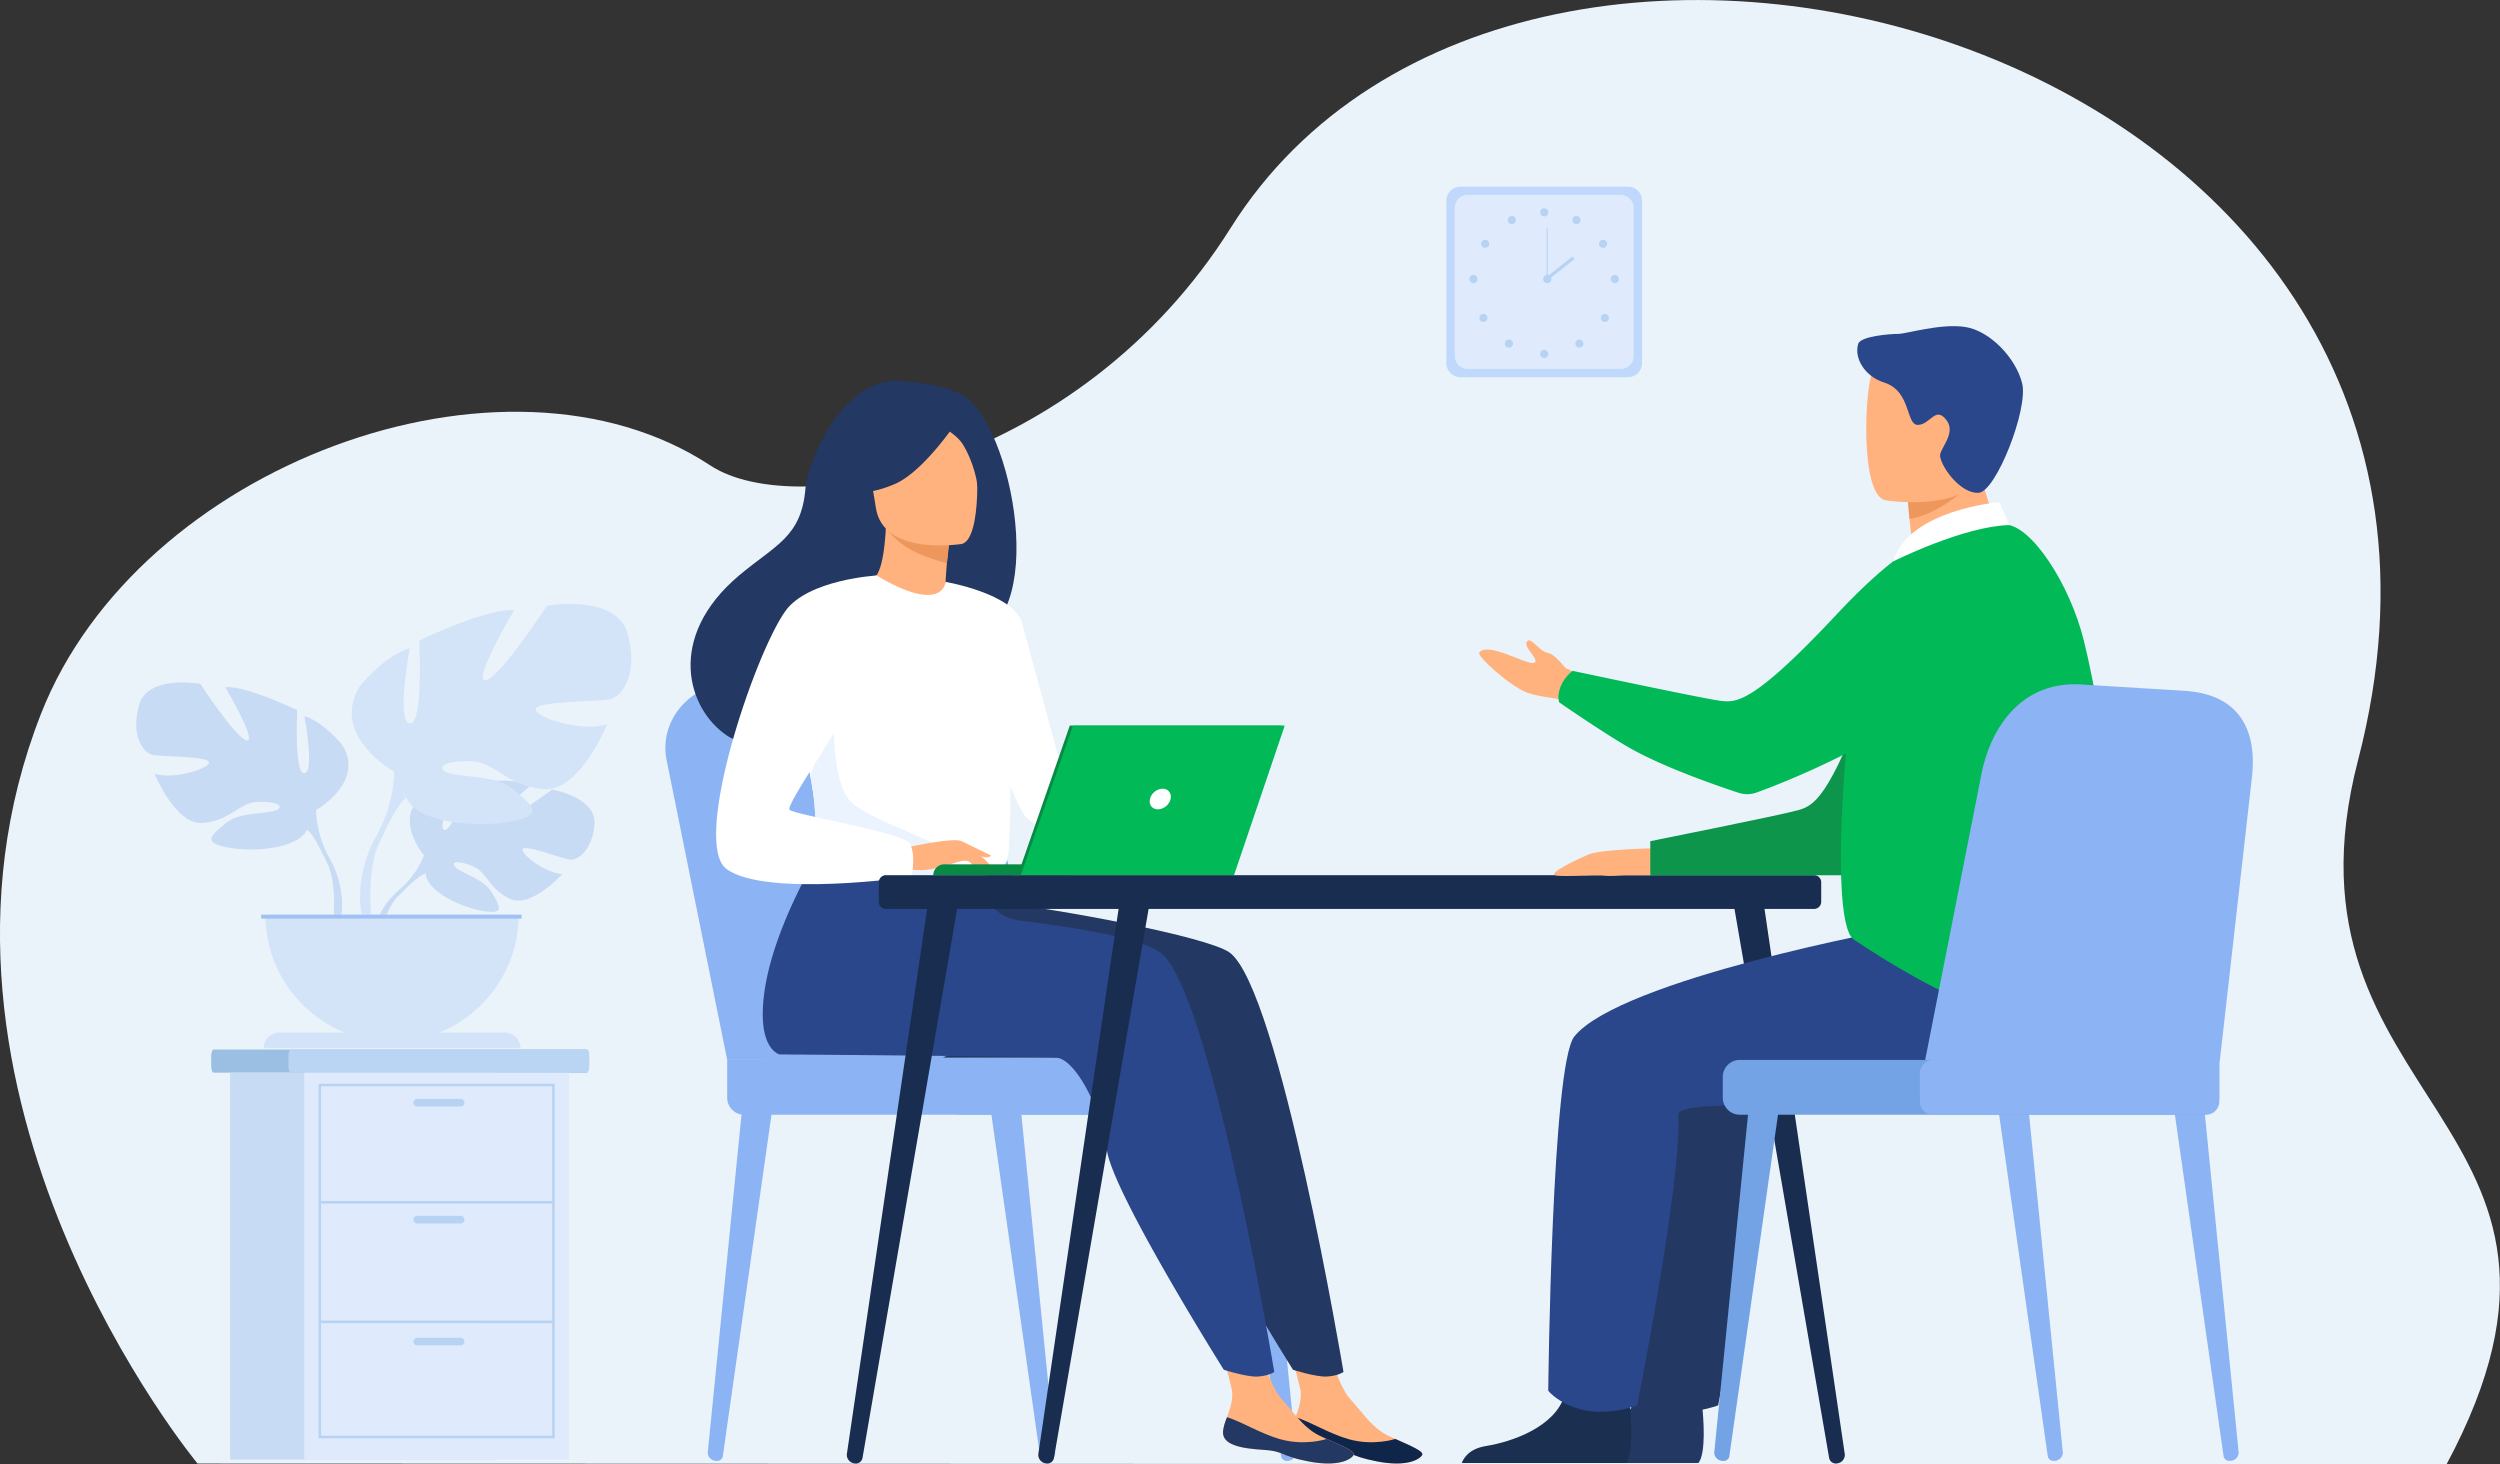 <svg width="210" height="123" fill="none" xmlns="http://www.w3.org/2000/svg"><rect width="100%" height="100%" fill="#333333" stroke="none"/><g clip-path="url(#clip0)"><path d="M16.594 122.939S-9.1 91.899 3.453 59.938c8.182-20.835 38.889-32.245 56.224-20.835 7.38 4.858 31.058.16 43.703-19.961 24.571-39.11 110.317-15.356 94.701 44.696-7.557 29.064 22.989 30.114 7.426 59.17l-188.913-.069z" fill="#EBF3FA"/><path d="M35.62 71.852s-2.59-3.034-.161-4.958c0 0 1.772-1.08 3.224-.988 0 0-2.055 3.448-1.39 3.793.664.345 2.009-4.008 2.009-4.008s4.041-.39 5.34.238c0 0-3.453 2.835-2.727 3.004.726.168 4.462-2.613 4.462-2.613s3.759.643 3.56 2.942c-.199 2.299-1.497 3.012-2.063 2.95-.573-.061-3.904-1.34-3.973-.866-.076.468 1.933 2 3.339 2.07 0 0-2.651 2.934-4.416 2.084-1.765-.843-1.91-2.192-3.01-2.69-1.1-.506-2.04-.506-1.582.008.45.513 2.445 1.011 3.072 2.13.626 1.11 1.191 1.87-.635 1.594s-4.79-1.617-4.92-3.15l-.13-1.54z" fill="#C8DBF4"/><path d="M48.088 69.316s-10.215-.399-12.477 2.536c0 0-.496 1.502-2.032 2.866l-.237.651s1.773-1.87 2.407-1.984c0 0-.994-3.632 12.339-4.07z" fill="#C8DBF4"/><path d="M33.579 74.71s-2.193 1.625-2.346 4.537l.398.038s.703-3.004 1.963-4.184c1.268-1.172-.015-.39-.015-.39zm-7.021-6.674s4.125-2.314 2.2-5.456c0 0-1.536-1.93-3.186-2.429 0 0 .879 4.69 0 4.797-.879.108-.604-5.295-.604-5.295s-4.34-2.091-6.043-1.93c0 0 2.697 4.574 1.81 4.467-.878-.108-3.904-4.743-3.904-4.743s-4.454-.828-5.164 1.816c-.719 2.643.443 3.969 1.1 4.137.657.169 4.89.108 4.783.66-.107.551-2.965 1.432-4.562.934 0 0 1.758 4.353 4.065 4.138 2.307-.222 3.026-1.655 4.454-1.762 1.43-.108 2.476.275 1.758.659-.719.383-3.133.13-4.287 1.11-1.153.982-2.085 1.595.054 2.031 2.147.445 5.99.169 6.762-1.486l.764-1.648z" fill="#C8DBF4"/><path d="M13.691 60.098s11.545 3.747 12.859 7.938c0 0-.054 1.878 1.1 4.023v.828s-1.207-2.813-1.872-3.196c.008 0 2.59-3.64-12.087-9.593zM27.657 72.06s1.78 2.712.765 6.007l-.459-.123s.443-3.632-.489-5.463c-.932-1.824.183-.422.183-.422z" fill="#C8DBF4"/><path d="M33.113 64.84s-5.433-3.049-2.896-7.194c0 0 2.032-2.544 4.202-3.196 0 0-1.161 6.176 0 6.322 1.161.146.795-6.973.795-6.973s5.722-2.758 7.968-2.544c0 0-3.552 6.03-2.39 5.885 1.16-.146 5.141-6.253 5.141-6.253s5.868-1.088 6.807 2.399c.94 3.486-.58 5.233-1.451 5.448-.871.214-6.449.145-6.303.873.145.728 3.911 1.893 6.013 1.234 0 0-2.316 5.74-5.364 5.448-3.04-.291-3.988-2.184-5.868-2.322-1.887-.145-3.262.36-2.315.874.94.506 4.134.169 5.654 1.464 1.52 1.294 2.75 2.099-.069 2.674-2.827.582-7.9.214-8.908-1.962l-1.016-2.176z" fill="#D4E4F8"/><path d="M50.066 54.382s-15.219 4.942-16.953 10.467c0 0 .069 2.467-1.452 5.302v1.088s1.597-3.709 2.46-4.214c.008 0-3.4-4.797 15.945-12.644z" fill="#D4E4F8"/><path d="M31.66 70.151s-2.345 3.57-1.008 7.923l.604-.16s-.588-4.79.642-7.204c1.23-2.413-.237-.559-.237-.559z" fill="#D4E4F8"/><path d="M32.93 87.507c5.875 0 10.642-4.782 10.642-10.674H22.286c0 5.892 4.768 10.674 10.643 10.674z" fill="#D4E4F8"/><path d="M43.725 88.05H22.142c0-.727.588-1.317 1.314-1.317H42.41c.726 0 1.314.59 1.314 1.318z" fill="#D4E4F8"/><path d="M43.817 76.833H21.935v.33h21.882v-.33z" fill="#9FC1F4"/><path d="M87.856 122.717h.053c.428-.008.764-.361.718-.767l-2.872-28.742-2.506.222 4.118 28.896c.045.23.252.398.489.391zm-27.628 0h-.053c-.428-.008-.764-.361-.718-.767l2.872-28.742 2.506.222-4.118 28.896a.48.48 0 01-.489.391zm47.874 0h.053c.428-.008.764-.361.719-.767l-2.873-28.742-2.506.222 4.118 28.896c.038.23.244.398.489.391zM61.084 89.032l-5.096-25.225c-.657-3.418 2.17-6.537 5.83-6.452l9.825.222a7.753 7.753 0 017.273 5.617l7.45 25.838H61.084z" fill="#8CB4F4"/><path d="M64.163 89.032l-5.096-25.225c-.657-3.418 2.17-6.537 5.83-6.452l9.825.222a7.753 7.753 0 017.273 5.617l7.45 25.838H64.162zm-1.658 4.605h38.866a1.43 1.43 0 001.421-1.425v-1.755a1.43 1.43 0 00-1.421-1.425H61.084v3.18c0 .781.634 1.425 1.42 1.425z" fill="#8CB4F4"/><path d="M80.742 93.637h24.77c.626 0 1.146-.513 1.146-1.15v-2.306c0-.628-.512-1.15-1.146-1.15H80.734c-.626 0-1.146.514-1.146 1.15v2.307c.008.628.52 1.149 1.154 1.149z" fill="#8CB4F4"/><path d="M49.486 88.702v.859c0 .298-.1.543-.214.543H17.955c-.123 0-.214-.245-.214-.543v-.859c0-.299.099-.544.214-.544h31.317c.115 0 .214.245.214.544z" fill="#9ABFE2"/><path d="M49.486 88.702v.859c0 .298-.092.543-.199.543H24.426c-.107 0-.199-.245-.199-.543v-.859c0-.299.092-.544.199-.544h24.861c.107 0 .199.245.199.544z" fill="#BAD4F4"/><path d="M41.563 90.112H19.33v32.497h22.233V90.112z" fill="#C8DBF4"/><path d="M47.797 90.112H25.564v32.497h22.233V90.112z" fill="#DFEBFD"/><path d="M46.598 120.816H26.756V91.032h19.842v29.784zm-19.628-.214h19.414V91.246H26.97v29.356z" fill="#B7D3F3"/><path d="M46.49 100.886H26.864v.214H46.49v-.214zm0 10.045H26.864v.215H46.49v-.215zm-7.8-17.984h-3.644a.323.323 0 01-.321-.322c0-.176.145-.321.32-.321h3.645c.176 0 .321.145.321.322a.318.318 0 01-.32.321zm0 9.824h-3.644a.324.324 0 01-.321-.322c0-.176.145-.322.32-.322h3.645c.176 0 .321.146.321.322a.318.318 0 01-.32.322zm0 10.245h-3.644a.324.324 0 01-.321-.322c0-.176.145-.322.32-.322h3.645c.176 0 .321.146.321.322a.324.324 0 01-.32.322z" fill="#B7D3F3"/><path d="M136.76 31.685h-14.088c-.65 0-1.177-.529-1.177-1.18V16.858c0-.652.527-1.18 1.177-1.18h14.088c.65 0 1.177.528 1.177 1.18v13.64c0 .65-.527 1.187-1.177 1.187z" fill="#C0D8FB"/><path d="M136.149 30.988h-12.874a1.083 1.083 0 01-1.077-1.08V17.454c0-.59.481-1.08 1.077-1.08h12.874c.588 0 1.077.483 1.077 1.08v12.46a1.08 1.08 0 01-1.077 1.073z" fill="#DFEBFD"/><path d="M129.716 18.183a.344.344 0 000-.69.344.344 0 00-.343.346c0 .19.153.344.343.344zm2.407.138a.338.338 0 01.466-.13.34.34 0 01.13.468.338.338 0 01-.466.13.351.351 0 01-.13-.468zm2.353 1.87a.35.35 0 01.474.1.353.353 0 01-.1.475.35.35 0 01-.473-.1.34.34 0 01.099-.475zm1.17 2.904c.191 0 .343.153.343.345a.343.343 0 11-.687 0c0-.192.153-.345.344-.345zm-.597 3.372c.13.13.13.352 0 .482a.345.345 0 01-.481 0 .347.347 0 010-.482c.13-.13.344-.13.481 0zm-2.139 2.153c.13.13.13.352 0 .483a.345.345 0 01-.481 0 .347.347 0 010-.483.331.331 0 01.481 0zm-3.537 1.11a.343.343 0 11.687 0 .343.343 0 01-.344.346.352.352 0 01-.343-.345zm-2.079-11.409a.338.338 0 00-.466-.13.341.341 0 00-.13.468.338.338 0 00.466.13.35.35 0 00.13-.468zm-2.353 1.869a.35.35 0 00-.473.1.353.353 0 00.099.476c.16.1.367.053.474-.1a.339.339 0 00-.1-.475zm-1.169 2.905a.343.343 0 00-.344.345c0 .191.153.345.344.345a.343.343 0 00.344-.345.343.343 0 00-.344-.345zm.596 3.372a.347.347 0 000 .482c.13.13.351.13.481 0a.347.347 0 000-.482.345.345 0 00-.481 0zm2.384 2.735a.344.344 0 10-.002-.688.344.344 0 00.002.688zm2.872-5.762c0-.192.153-.345.344-.345.191 0 .344.153.344.345a.343.343 0 01-.344.345.343.343 0 01-.344-.345z" fill="#B7D3F3"/><path d="M130.006 19.172h-.091v4.268h.091v-4.268z" fill="#B7D3F3"/><path d="M132.091 21.544l-2.254 1.774.175.223 2.253-1.774-.174-.223z" fill="#B7D3F3"/><path d="M94.938 83.752c-2.101 3.67-4.745 5.088-4.745 5.088H79.191s17.351-7.885 15.747-5.088z" fill="#233862"/><path d="M108.507 120.211c-.123 1.157 1.49 1.456 3.346 1.571 1.864.115 1.291.49 3.843.98 2.544.491 3.576-.199 3.767-.544.168-.306-1.016-.796-2.277-1.356-.16-.069-.321-.138-.474-.214-1.413-.644-2.2-1.931-3.3-3.134-1.039-1.134-2.002-4.751-2.002-4.751l-3.461-.782s.94 3.249 1.261 4.636c.191.812-.115 1.724-.382 2.414-.13.391-.283.774-.321 1.18z" fill="#FFB27D"/><path d="M111.853 121.782c1.864.115 1.291.49 3.843.981 2.545.49 3.576-.2 3.767-.545.168-.306-1.016-.796-2.277-1.356l-.023.023s-1.803.59-3.866.008c-1.681-.475-3.308-1.51-4.469-1.847-.145.376-.291.759-.329 1.165-.114 1.157 1.498 1.456 3.354 1.571z" fill="#0F2549"/><path d="M103.266 79.998c-1.865-1.31-14.18-3.648-20.469-4.33l-6.952-6.053s-5.914 8.789-5.96 15.509c-.023 3.134 1.421 3.448 1.421 3.448s22.28.169 23.257.268c1.597.169 3.706 4.161 4.233 7.793.527 3.64 9.818 18.429 9.818 18.429s1.94.62 2.834.567c.963-.054 1.406-.384 1.406-.384s-5.394-32.29-9.588-35.247z" fill="#233862"/><path d="M102.746 120.211c-.122 1.157 1.49 1.456 3.347 1.571 1.864.115 1.291.49 3.843.98 2.552.491 3.575-.199 3.766-.544.168-.306-1.016-.796-2.276-1.356a9.323 9.323 0 01-.474-.214c-1.414-.644-2.201-1.931-3.301-3.134-1.039-1.134-2.001-4.751-2.001-4.751l-3.462-.782s.94 3.249 1.261 4.636c.191.812-.114 1.724-.382 2.414-.137.391-.283.774-.321 1.18z" fill="#FFB27D"/><path d="M106.092 121.782c1.864.115 1.291.49 3.843.981 2.552.49 3.576-.2 3.767-.545.168-.306-1.016-.796-2.277-1.356l-.023.023s-1.803.59-3.866.008c-1.681-.475-3.308-1.51-4.47-1.847-.145.376-.29.759-.328 1.165-.115 1.157 1.49 1.456 3.354 1.571z" fill="#233862"/><path d="M97.452 79.998c-1.62-1.142-6.487-2.023-11.858-2.682a3.634 3.634 0 01-3.072-2.72l-12.491-4.981s-5.914 8.789-5.96 15.509c-.023 3.134 1.421 3.448 1.421 3.448s22.28.169 23.257.268c1.597.169 3.706 4.161 4.233 7.793.527 3.64 9.818 18.429 9.818 18.429s1.94.62 2.834.567c.963-.054 1.406-.384 1.406-.384s-5.386-32.29-9.588-35.247z" fill="#2B478B"/><path d="M80.727 33.11c-1.72-.904-4.332-1.027-4.752-1.08-5.081-.682-8.137 6.72-8.313 8.957-.329 4.138-2.514 4.766-5.585 7.356-6.158 5.196-4.347 11.226-.986 13.463 2.017 1.35 5.578 0 5.578 0 .053.039 9.733-5.425 14.508-8.06 7.16-1.027 3.928-18.33-.45-20.636z" fill="#233862"/><path d="M79.673 51.194c.022.008-2.254 1.05-3.905.505-1.55-.513-2.91-2.85-2.888-2.85.673-.1 1.353-.758 1.544-4.697l.298.076 5.004 1.265s-.199 1.586-.283 3.088c-.068 1.264-.053 2.46.23 2.613z" fill="#FFB27D"/><path d="M79.726 45.493s0 .33-.183 1.808c-2.827-.712-4.08-1.655-4.959-2.735l5.142.927z" fill="#ED975D"/><path d="M80.788 45.692s-6.617 1.08-7.22-3.065c-.604-4.138-1.872-6.789 2.33-7.655 4.194-.866 5.249.598 5.791 1.931.535 1.333.803 8.398-.901 8.79z" fill="#FFB27D"/><path d="M80.795 34.796s-3.002 4.758-5.684 5.885c-2.682 1.126-3.996.552-3.996.552s1.223-1.855 1.536-4.345a2.042 2.042 0 011.253-1.64c1.925-.774 5.646-1.992 6.891-.452z" fill="#233862"/><path d="M78.16 35.256s1.757.904 2.483 1.754c.703.82 1.505 3.042 1.451 4.038 0 0 .871-4.78-.94-6.42-1.917-1.748-2.994.628-2.994.628z" fill="#233862"/><path d="M84.96 61.309c-.2 13.486-.054 10.666-1.529 11.945-.351.307-1.352.49-2.659.575-4.125.276-11.368-.406-11.643-1.172-.948-2.644-.283-3.464-1.07-7.517-.084-.43-.183-.897-.305-1.402-.665-2.782-1.307-3.724 1.039-8.192 2.131-4.046 4.63-7.333 4.828-7.21 5.616 3.34 5.807.544 5.807.544s5.63 5.854 5.531 12.428z" fill="#fff"/><path d="M79.428 48.88s5.745.98 6.425 3.47l4.668 17.165s-2.933.529-4.293-.835c-1.36-1.364-4.722-12.628-4.722-12.628l-2.078-7.172z" fill="#fff"/><path d="M80.773 73.837c-4.126.276-11.369-.406-11.644-1.172-.947-2.644-.283-3.464-1.07-7.518l1.987-5.616s-.329 6.252 1.513 7.9c1.833 1.647 7.525 3.172 8.42 4.552.427.658.71 1.325.794 1.854z" fill="#EBF3FF"/><path d="M76.051 71.209s4.065-.912 4.722-.544c.657.36 2.261 1.678 2.46 2.137.198.46-1.46-.345-2.002-.49-.351-.092-1.268.23-1.727.383-1.917.644-3.094.314-3.094.314l-.359-1.8z" fill="#FFB27D"/><path d="M73.621 48.343s-5.753.337-7.647 2.981c-2.66 3.724-7.939 19.586-4.913 21.7 3.408 2.384 15.51.621 15.51.621s.404-1.885-.16-2.804c-.559-.912-9.666-2.391-10.086-2.813-.42-.42 5.249-8.214 5.249-9.478 0-1.257 2.047-10.207 2.047-10.207z" fill="#fff"/><path d="M80.97 71.799s.857 1.103 1.132 1.233c.282.13.458.1.458.1l-.573-1.035-1.016-.298zm-.198-1.142l2.476 1.203s-.107.176-.413.16c-.305-.015-1.077-.298-1.077-.298l-.986-1.065z" fill="#FFB27D"/><path d="M89.903 73.523H78.396a.92.92 0 01.917-.92h10.59v.92z" fill="#078A44"/><path d="M89.864 60.948h17.795l-4.264 12.575H85.487l4.377-12.575z" fill="#078A44"/><path d="M107.919 60.948l-4.264 12.575H85.747l4.385-12.575h17.787z" fill="#01BA57"/><path d="M98.33 67.117c-.107.483-.588.866-1.07.866-.481 0-.779-.391-.664-.866.106-.483.588-.866 1.07-.866.473 0 .77.39.664.866z" fill="#fff"/><path d="M74.416 76.35h77.969a.598.598 0 00.596-.597v-1.64a.598.598 0 00-.596-.598h-77.97a.598.598 0 00-.595.598v1.64c0 .329.267.597.596.597z" fill="#182D4F"/><path d="M154.294 122.931l.031-.008a.72.72 0 00.634-.796l-6.945-47.171-2.544.076 8.175 47.424a.576.576 0 00.649.475zm-82.491 0l-.03-.008a.72.72 0 01-.635-.796l6.945-47.171 2.544.076-8.175 47.424a.576.576 0 01-.65.475zm16.083 0l-.03-.008a.72.72 0 01-.635-.796l6.945-47.171 2.544.076-8.175 47.424a.576.576 0 01-.65.475z" fill="#182D4F"/><path d="M128.875 122.893h13.791c.665-.812.42-3.809.321-4.782-.023-.199-.038-.314-.038-.314s-4.707-3.777-5.356-.881l-.069.268c-.817 2.705-4.469 3.931-6.578 4.276-1.375.214-1.88.935-2.071 1.433z" fill="#233862"/><path d="M166.496 77.96c-.496 0-23.616 4.352-27.443 9.103-1.91 2.375-2.193 29.761-2.193 29.761s2.361 2.942 7.464 1.234c0 0 3.744-18.743 3.469-24.421-.076-1.57 15.793-.23 18.703-.98 2.911-.752 10.002-7.096 8.443-10.184-1.566-3.088-8.443-4.514-8.443-4.514z" fill="#233862"/><path d="M139.159 71.254s-4.66.062-5.768.537c-1.1.475-3.339 1.563-2.743 1.732.596.168 3.453-.07 4.072.023.619.092 1.376-.023 1.758-.023h2.139l.542-2.269zm-5.455-11.225s-1.589-1.142-3.132-1.364c-.879-.123-1.735-.284-2.254-.468-1.421-.505-4.279-3.072-4.057-3.379.688-.965 4.019 1.08 4.599.858.581-.222-1.115-1.432-.527-1.854.306-.222 1.032.889 1.62 1.004.795.153 1.421 1.28 1.658 1.34.466.116 2.513 1.64 2.513 1.64l-.42 2.223z" fill="#FFB27D"/><path d="M164.197 46.727s-3.553 1.103-7.045 10.766c-3.499 9.662-4.828 10.183-6.097 10.559-1.268.375-12.43 2.605-12.43 2.605v2.866h17.198s6.448-6.153 8.381-10.291c1.926-4.146-.007-16.505-.007-16.505z" fill="#0C954B"/><path d="M122.786 122.893h13.791c.665-.812.42-3.809.321-4.782-.023-.199-.038-.314-.038-.314s-4.707-3.777-5.356-.881l-.069.268c-.817 2.705-4.469 3.931-6.578 4.276-1.375.214-1.88.935-2.071 1.433z" fill="#1B3051"/><path d="M159.689 77.96c-.497 0-23.616 4.352-27.444 9.103-1.91 2.375-2.193 29.761-2.193 29.761s2.361 2.942 7.465 1.234c0 0 3.744-18.743 3.469-24.421-.077-1.57 15.792-.23 18.703-.98 2.903-.752 10.001-7.096 8.442-10.184-1.566-3.088-8.442-4.514-8.442-4.514z" fill="#2B478B"/><path d="M161.133 49.784c1.666-.138 3.408-.582 4.913-1.073 1.887-.613 3.4-1.51 2.422-3.233-.902-1.594-2.361-5.15-2.262-8.092l-3.507 2.835-2.383 1.923s.007 1.134.267 3.127c.046.36.107.75.168 1.172a.855.855 0 01-.39.858c-.015.008-.038.023-.053.03-1.177.736-.565 2.568.825 2.453z" fill="#FFB27D"/><path d="M160.323 41.67s-.122.413.084 1.93c2.124-.345 4.11-2.046 4.11-2.046-1.077-.299-1.474-1.47-2.276-1.356l-1.918 1.471z" fill="#ED975D"/><path d="M158.359 42.022s8.168 1.364 8.932-3.755c.764-5.11 2.338-8.383-2.842-9.463-5.18-1.088-6.487.712-7.159 2.36-.673 1.64-1.039 10.367 1.069 10.858z" fill="#FFB27D"/><path d="M156.083 28.896c-.351 1.233.588 2.728 2.162 3.226 2.338.735 1.819 3.609 2.873 3.57 1.054-.038 1.475-1.655 2.414-.36.803 1.104-.664 2.406-.565 3.012.176 1.034 1.788 3.157 3.247 3.05 1.459-.108 4.187-7.058 3.644-9.203-.542-2.154-2.727-4.414-4.79-4.728-2.063-.314-4.936.582-5.6.582-.665 0-3.194.184-3.385.85z" fill="#2B478B"/><path d="M175.046 53.822c-1.177-4.766-4.439-9.762-6.647-9.762-3.759.008-9.161 1.004-11.346 6.398-1.605 3.977-3.752 26.842-1.33 28.467 5.54 3.716 18.375 11.31 20.652 3.57 2.093-7.087.718-20.405-1.329-28.673z" fill="#01BA57"/><path d="M165.915 49.079c-1.069-2.797-4.53-3.762-6.891-1.923-1.276.996-2.835 2.413-4.722 4.429-7.013 7.494-8.442 7.448-9.756 7.287-1.314-.154-12.446-2.521-12.446-2.521s-.573.421-.91 1.103c-.45.912-.221 1.533-.221 1.533-.436-.284 3.942 2.743 6.127 3.954 2.881 1.593 7.22 3.088 8.947 3.655a2.31 2.31 0 001.505-.023c2.567-.927 11.178-4.307 18.192-10.169 1.849-1.547 1.176-4.727.175-7.325z" fill="#01BA57"/><path d="M168.78 44.106l-.848-1.923s-7.617.62-8.901 4.973c0 0 5.906-2.958 9.749-3.05z" fill="#fff"/><path d="M187.27 122.717h.054c.427-.008.764-.361.718-.767l-2.873-28.742-2.506.222 4.118 28.896c.046.23.252.398.489.391zm-14.768 0h.053c.428-.008.764-.361.718-.767l-2.872-28.742-2.506.222 4.118 28.896c.045.23.252.398.489.391z" fill="#8CB4F4"/><path d="M144.775 122.717h-.053c-.428-.008-.764-.361-.719-.767l2.873-28.742 2.506.222-4.118 28.896a.475.475 0 01-.489.391z" fill="#73A2E5"/><path d="M186.46 89.139l2.72-24.007c.359-3.456-.795-6.843-5.776-7.11l-8.756-.537c-5.188-.215-7.533 4.115-8.19 7.456l-5.196 26.39 25.198-2.192z" fill="#8CB4F4"/><path d="M185.001 93.637h-38.866a1.43 1.43 0 01-1.421-1.425v-1.755a1.43 1.43 0 011.421-1.425h40.28v3.18c0 .781-.634 1.425-1.414 1.425z" fill="#73A2E5"/><path d="M185.314 93.637h-22.943c-.604 0-1.1-.498-1.1-1.103v-2.391c0-.606.496-1.104 1.1-1.104h24.051v3.495a1.118 1.118 0 01-1.108 1.103z" fill="#8CB4F4"/></g><defs><clipPath id="clip0"><path fill="#fff" d="M0 0h210v123H0z"/></clipPath></defs></svg>